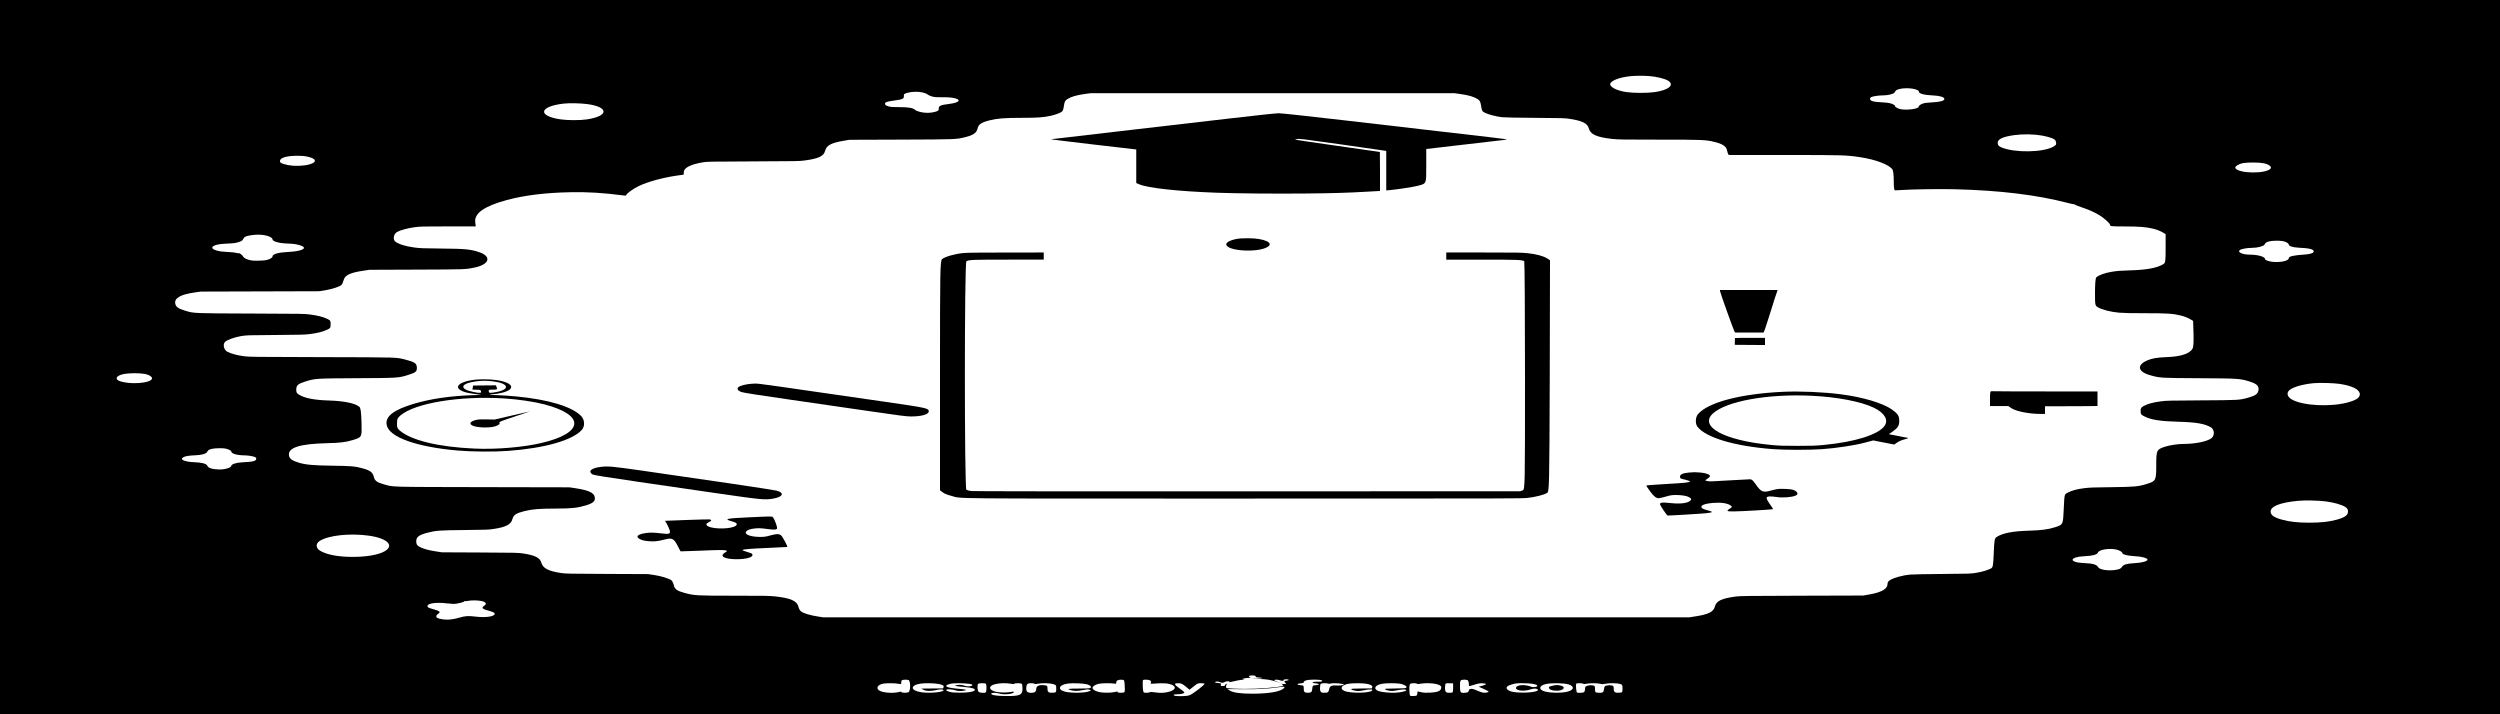 <?xml version="1.0" standalone="no"?>
<!DOCTYPE svg PUBLIC "-//W3C//DTD SVG 20010904//EN"
 "http://www.w3.org/TR/2001/REC-SVG-20010904/DTD/svg10.dtd">
<svg version="1.0" xmlns="http://www.w3.org/2000/svg"
 width="140pt" height="40pt" viewBox="0 0 140 40"
 preserveAspectRatio="xMidYMid meet">
<g transform="translate(0,40) scale(0.007,-0.002)"
fill="#000000" stroke="none">
<path d="M0 10000 l0 -10000 10000 0 10000 0 0 10000 0 10000 -10000 0 -10000
0 0 -10000z m13201 7868 c50 -15 114 -69 140 -119 60 -118 11 -272 -104 -328
-60 -29 -164 -29 -224 0 -84 41 -144 157 -129 251 14 85 80 166 157 194 44 16
112 17 160 2z m2120 -367 c18 -18 29 -40 29 -56 0 -68 38 -106 121 -119 51 -9
84 -47 84 -98 0 -49 -35 -84 -93 -93 -20 -4 -47 -11 -59 -17 -26 -13 -53 -65
-53 -103 0 -60 -85 -105 -141 -75 -23 13 -49 61 -49 92 0 37 -36 87 -67 93
-74 15 -104 27 -118 48 -17 25 -20 79 -5 108 14 25 62 49 98 49 35 0 79 38 87
74 3 14 7 38 10 52 16 73 102 98 156 45z m-7938 -91 c14 -11 31 -35 37 -54 6
-18 22 -44 36 -57 22 -20 34 -24 81 -22 37 2 64 -3 83 -14 76 -44 61 -136 -28
-174 -67 -28 -82 -51 -82 -127 0 -57 -3 -67 -29 -93 -37 -37 -79 -38 -120 -4
-16 14 -35 41 -41 60 -18 55 -52 75 -127 75 -55 0 -67 4 -88 25 -27 26 -34 80
-14 117 6 11 35 31 64 44 65 28 78 50 76 126 -1 53 2 62 28 89 36 35 86 39
124 9z m4302 -44 c62 -29 107 -76 136 -141 18 -40 23 -76 28 -195 6 -134 8
-149 33 -192 29 -48 85 -99 134 -120 19 -8 112 -14 264 -18 216 -5 238 -7 276
-27 103 -55 144 -127 155 -271 12 -165 64 -246 187 -292 48 -18 78 -20 371
-20 354 0 376 -3 449 -66 62 -53 92 -123 98 -230 3 -49 7 -99 10 -111 l4 -23
438 0 c483 0 501 -2 616 -63 124 -66 231 -210 256 -346 6 -29 10 -172 10 -317
0 -205 3 -264 13 -264 6 0 30 5 52 10 92 21 301 31 424 21 361 -32 655 -157
905 -385 22 -20 43 -36 48 -36 4 0 8 -5 8 -11 0 -6 22 -36 48 -67 62 -73 105
-139 148 -229 34 -72 84 -229 84 -263 0 -47 7 -50 114 -50 120 0 176 -16 234
-66 23 -19 53 -60 69 -92 l28 -57 0 -400 c0 -358 -2 -404 -17 -438 -50 -110
-134 -165 -274 -178 -65 -6 -96 -14 -137 -37 -57 -31 -109 -98 -127 -160 -6
-22 -10 -187 -10 -412 0 -372 0 -375 24 -425 30 -65 104 -131 169 -150 36 -11
97 -15 207 -15 178 0 223 -10 288 -66 23 -19 53 -60 69 -92 l28 -57 3 -352 c2
-228 0 -379 -8 -425 -21 -140 -94 -224 -206 -237 -74 -9 -117 -34 -155 -91
-88 -132 -77 -320 23 -417 81 -78 80 -77 388 -83 314 -6 331 -9 406 -92 58
-63 77 -127 72 -242 -5 -104 -22 -150 -80 -208 -72 -72 -72 -72 -378 -78 -250
-5 -279 -7 -320 -26 -65 -30 -107 -69 -138 -128 -24 -45 -27 -62 -27 -146 0
-86 3 -100 29 -147 54 -98 129 -139 275 -152 140 -12 213 -57 260 -161 27 -59
29 -222 4 -295 -31 -93 -129 -165 -224 -165 -47 0 -113 -35 -152 -81 -64 -74
-67 -98 -67 -513 0 -426 -3 -447 -73 -523 -71 -78 -98 -86 -287 -94 -139 -5
-173 -9 -216 -28 -60 -26 -103 -68 -136 -131 -23 -44 -23 -50 -28 -450 -6
-449 -4 -440 -75 -518 -49 -55 -108 -82 -203 -91 -129 -13 -207 -65 -256 -170
-20 -44 -21 -66 -26 -451 -4 -358 -7 -409 -22 -436 -29 -52 -68 -93 -117 -122
-45 -27 -49 -27 -271 -33 -124 -3 -241 -11 -261 -18 -53 -16 -128 -87 -155
-146 -18 -37 -24 -68 -24 -121 0 -133 -48 -229 -145 -289 l-48 -30 -491 -5
c-434 -4 -495 -7 -528 -22 -113 -51 -157 -123 -168 -272 -11 -159 -51 -229
-163 -288 l-42 -23 -3465 0 -3465 0 -42 23 c-57 30 -111 85 -132 136 -11 24
-20 82 -24 141 -11 158 -63 240 -185 285 -48 18 -78 20 -325 20 -306 0 -323 4
-400 78 -62 59 -79 103 -87 222 -4 58 -13 118 -19 133 -20 50 -83 118 -135
145 l-51 27 -330 5 c-314 5 -332 6 -370 27 -99 53 -141 132 -154 285 -11 140
-49 209 -146 261 -38 21 -57 22 -345 27 l-305 5 -50 27 c-62 33 -108 80 -134
138 -16 36 -21 66 -21 145 0 119 22 177 88 237 71 64 96 70 302 77 164 6 190
9 226 28 102 54 141 125 153 276 10 122 29 166 97 226 62 54 121 71 251 71
123 0 173 18 240 89 58 61 77 120 71 230 -6 126 -50 196 -158 252 l-45 24
-690 5 c-774 6 -715 0 -796 81 -56 56 -71 98 -79 214 -8 117 -29 173 -85 227
-64 62 -94 72 -245 78 -152 7 -213 26 -268 83 -56 58 -77 113 -80 209 -9 214
87 321 303 338 105 8 153 29 209 90 73 81 71 69 68 503 -3 303 -7 398 -18 429
-34 98 -123 161 -244 174 -114 12 -190 63 -236 159 -20 42 -24 66 -24 144 0
119 13 161 68 223 83 92 85 92 417 98 327 6 334 7 408 89 64 70 72 95 72 206
-1 116 -16 157 -84 218 -85 76 -40 71 -681 77 -560 5 -576 6 -620 26 -55 26
-104 74 -133 128 -26 51 -36 204 -17 270 16 59 77 136 130 166 43 24 53 25
275 30 203 5 235 8 275 26 61 28 105 67 138 123 25 42 27 55 27 151 0 96 -2
109 -27 151 -33 56 -76 94 -138 123 -43 20 -66 21 -465 26 -469 6 -463 5 -531
77 -59 62 -77 107 -82 204 -8 152 42 252 154 309 l49 25 475 5 475 5 47 27
c57 34 114 100 129 147 6 20 14 81 18 136 10 138 52 209 155 263 l51 27 375 5
c400 5 395 5 467 58 121 89 138 316 33 435 -69 78 -108 91 -300 97 -151 5
-170 8 -221 32 -68 31 -129 102 -149 172 -19 67 -9 210 17 261 28 53 88 109
143 134 41 19 66 21 266 21 l220 0 -4 114 c-10 252 72 453 253 625 141 133
312 206 510 218 147 8 250 -14 433 -94 7 -3 12 2 12 13 0 37 58 185 99 252 75
125 192 237 309 296 l52 26 0 63 c0 124 50 218 149 279 35 23 44 23 406 28
353 5 372 6 415 27 109 52 150 121 161 269 11 153 48 222 149 282 l45 27 410
5 c452 6 444 5 520 72 61 53 87 118 95 233 7 121 30 176 97 235 62 54 120 70
259 70 126 0 174 12 235 61 22 17 52 52 67 77 25 44 27 57 33 192 5 120 9 154
28 195 29 65 74 112 136 141 l50 24 1455 0 1455 0 50 -24z m-6988 -280 c176
-82 175 -336 -2 -429 -55 -29 -155 -28 -211 1 -187 97 -171 363 26 441 47 18
131 12 187 -13z m11641 -883 c25 -15 60 -48 77 -71 25 -37 30 -55 33 -116 4
-63 0 -80 -22 -124 -82 -161 -305 -174 -411 -24 -25 37 -30 55 -33 116 -6 112
37 187 133 233 69 33 156 28 223 -14z m-13863 -603 c104 -101 10 -271 -132
-240 -24 6 -50 22 -70 44 -29 31 -33 43 -33 88 0 97 59 152 153 145 38 -3 55
-11 82 -37z m15631 -169 c40 -24 69 -95 60 -145 -30 -157 -257 -152 -283 7 -7
45 28 121 65 142 39 21 121 19 158 -4z m-15982 -2022 c35 -28 56 -70 56 -113
0 -49 48 -103 98 -111 75 -12 86 -17 119 -50 72 -72 26 -171 -90 -189 -80 -13
-127 -60 -127 -127 0 -37 -23 -83 -52 -103 -13 -9 -43 -16 -69 -16 -41 0 -51
4 -77 34 -20 23 -32 50 -37 83 -5 40 -34 114 -35 91 0 -5 -9 1 -19 11 -11 11
-41 22 -72 26 -41 6 -61 15 -86 40 -67 67 -32 175 63 190 76 12 85 16 113 46
21 22 31 45 36 82 9 66 19 83 58 107 42 26 88 25 121 -1z m16137 -159 c25 -14
49 -62 49 -98 0 -42 34 -80 78 -87 89 -15 122 -44 122 -105 0 -42 -27 -77 -68
-86 -94 -21 -132 -51 -132 -106 0 -66 -58 -117 -119 -103 -37 8 -71 48 -71 82
0 66 -57 123 -123 123 -58 0 -101 72 -78 129 14 33 59 61 97 61 42 0 92 44 99
88 11 60 15 72 38 92 23 22 76 26 108 10z m-17105 -3719 c20 -12 38 -36 49
-65 58 -152 -118 -262 -237 -149 -56 53 -42 169 25 212 42 27 121 28 163 2z
m17559 -279 c98 -50 156 -147 163 -267 5 -104 -20 -177 -87 -245 -140 -143
-368 -105 -457 76 -36 74 -44 179 -19 259 28 87 107 167 195 196 44 15 162 4
205 -19z m-16891 -1833 c15 -17 26 -43 26 -59 0 -63 47 -110 108 -110 18 0 43
-11 61 -26 25 -21 31 -33 31 -66 0 -67 -22 -88 -112 -103 -47 -7 -88 -54 -88
-100 0 -40 -38 -90 -75 -99 -14 -4 -40 0 -58 8 -35 14 -51 42 -61 107 -8 48
-44 79 -98 86 -79 10 -123 74 -93 137 17 35 43 50 106 60 41 7 75 39 83 79 3
15 8 38 11 52 8 40 43 65 91 65 35 0 47 -5 68 -31z m16781 -1458 c65 -29 128
-91 157 -155 17 -39 22 -69 22 -131 0 -98 -25 -162 -87 -223 -64 -62 -126 -87
-222 -87 -96 0 -158 25 -222 87 -62 61 -87 125 -88 223 0 150 76 254 220 302
56 18 159 11 220 -16z m-15652 -961 c148 -74 205 -278 122 -440 -50 -97 -144
-154 -255 -153 -115 0 -207 62 -259 172 -36 77 -37 201 -3 276 72 158 244 221
395 145z m13976 -386 c26 -19 51 -71 51 -108 0 -33 48 -72 100 -80 54 -8 100
-52 100 -95 0 -47 -44 -89 -105 -100 -60 -11 -90 -42 -99 -103 -8 -48 -21 -69
-53 -86 -59 -32 -127 6 -138 77 -12 76 -41 104 -119 116 -119 19 -111 173 10
191 66 10 100 42 107 101 9 82 86 128 146 87z m-13076 -1444 c34 -27 43 -76
23 -125 -26 -62 -21 -93 23 -134 51 -48 64 -76 57 -117 -13 -65 -78 -90 -153
-59 -58 25 -81 19 -129 -30 -63 -64 -112 -71 -162 -25 -27 25 -29 80 -6 135
21 50 13 76 -41 129 -39 38 -45 49 -45 85 0 80 69 113 157 76 19 -8 44 -15 54
-15 25 0 91 59 82 74 -3 6 -3 8 2 4 4 -4 17 -1 29 7 29 21 79 18 109 -5z
m6192 -2110 c0 -18 6 -26 24 -30 46 -10 36 -30 -16 -31 l-48 -2 60 -7 c69 -7
100 -25 152 -84 20 -22 30 -32 22 -21 -7 11 -22 30 -32 42 -19 22 -16 43 6 43
7 0 19 -9 27 -19 16 -23 30 -18 30 10 0 12 7 19 20 19 23 0 27 -28 6 -36 -22
-8 -27 -31 -14 -60 10 -20 9 -27 -2 -34 -9 -6 -18 -4 -23 3 -6 7 -6 4 -2 -8
18 -51 18 -52 -37 -79 -98 -48 -248 -68 -356 -47 -23 5 -45 11 -49 14 -7 8 -6
81 2 110 5 17 4 19 -4 7 -6 -8 -11 -25 -11 -37 0 -16 -6 -23 -19 -23 -15 0
-18 6 -14 39 4 35 2 39 -21 45 -27 7 -35 29 -14 42 7 4 18 -2 26 -14 19 -28
26 -28 40 3 12 27 48 25 37 -3 -3 -8 13 2 35 21 22 20 51 39 66 43 19 5 23 9
12 16 -10 7 -9 11 6 23 11 8 28 15 38 15 15 0 16 3 7 19 -17 26 -4 53 23 49
17 -2 23 -10 23 -28z m-2777 -102 c18 -18 17 -318 -1 -342 -16 -22 -57 -14
-57 10 0 13 -2 13 -16 0 -40 -41 -116 -29 -151 23 -41 61 -26 183 26 211 29
15 93 12 119 -6 22 -15 22 -15 22 45 0 57 6 68 36 70 5 1 15 -4 22 -11z m1730
-170 c2 -169 2 -177 -18 -183 -24 -8 -40 1 -40 22 0 15 -2 15 -17 0 -27 -23
-68 -30 -107 -17 -40 13 -76 74 -76 128 0 44 23 96 51 116 26 18 90 21 120 6
17 -10 19 -7 19 30 0 54 15 82 43 78 22 -3 22 -7 25 -180z m202 161 c7 -11 10
-39 7 -60 -4 -34 -2 -39 12 -33 9 4 36 9 61 12 35 3 51 -1 72 -17 60 -48 62
-159 3 -218 -37 -37 -72 -42 -119 -18 -26 14 -30 14 -40 -1 -7 -9 -21 -15 -32
-12 -18 3 -19 14 -22 173 -1 93 0 175 2 182 8 20 44 15 56 -8z m1370 6 c17
-20 4 -49 -19 -42 -23 6 -51 -9 -51 -27 0 -8 11 -17 25 -20 34 -9 34 -43 0
-52 -23 -6 -24 -9 -27 -101 -2 -77 -6 -98 -20 -106 -12 -8 -21 -7 -32 2 -13
11 -16 34 -16 106 0 91 -1 93 -25 99 -16 4 -25 13 -25 26 0 13 9 22 25 26 19
5 25 13 25 33 0 30 16 56 40 64 31 11 88 7 100 -8z m1168 3 c7 -7 12 -43 12
-90 0 -43 2 -78 5 -78 3 0 22 18 42 41 27 30 43 39 62 37 37 -4 38 -33 1 -67
l-31 -28 40 -63 c45 -69 48 -82 26 -100 -22 -18 -38 -8 -79 55 -31 46 -40 54
-52 44 -8 -6 -14 -28 -14 -48 0 -40 -14 -61 -41 -61 -26 0 -29 20 -29 195 0
164 2 172 36 174 5 1 15 -4 22 -11z m-4231 -108 c34 -21 47 -49 41 -96 l-3
-29 -88 -3 -87 -3 15 -29 c24 -47 65 -48 117 -3 23 20 50 9 46 -18 -8 -55
-113 -85 -178 -52 -87 45 -91 193 -8 240 35 19 108 16 145 -7z m244 4 c24 -12
30 -21 27 -42 -4 -33 -40 -42 -60 -14 -19 26 -43 33 -65 17 -24 -18 -14 -26
60 -50 69 -22 95 -53 83 -98 -10 -40 -50 -62 -117 -62 -47 0 -62 5 -83 24 -34
32 -35 71 -3 71 13 0 33 -11 45 -25 24 -28 49 -32 77 -12 26 20 13 33 -51 52
-92 27 -120 79 -69 130 19 20 34 25 75 25 28 0 65 -7 81 -16z m135 5 c8 -14 8
-235 -1 -249 -12 -20 -45 -10 -55 16 -11 28 -14 203 -4 228 7 18 49 22 60 5z
m201 -4 c19 -13 22 -13 27 0 7 20 52 19 60 -1 3 -9 6 -69 6 -135 0 -185 -21
-215 -147 -207 -69 4 -103 26 -103 65 0 30 39 32 65 3 38 -42 115 -14 115 43
0 17 -2 17 -22 3 -31 -22 -90 -20 -121 4 -58 46 -62 163 -8 212 36 32 93 38
128 13z m189 0 c5 -13 8 -13 27 0 34 24 94 19 122 -10 23 -22 25 -31 25 -129
0 -97 -2 -105 -20 -111 -39 -12 -50 11 -50 106 0 77 -2 90 -19 99 -45 24 -71
-12 -71 -99 0 -74 -13 -111 -39 -111 -30 0 -41 31 -41 117 0 121 8 153 37 153
13 0 26 -7 29 -15z m419 -15 c29 -28 43 -84 25 -105 -9 -11 -34 -15 -91 -15
-83 0 -98 -10 -64 -44 29 -29 55 -29 96 0 36 25 41 26 55 12 14 -14 14 -18 -1
-42 -35 -53 -150 -58 -199 -9 -60 60 -43 193 29 224 37 16 123 4 150 -21z
m791 -64 l30 -88 17 46 c9 25 24 66 33 91 14 36 21 45 41 45 13 0 26 -6 29
-14 7 -18 -95 -294 -120 -323 -16 -18 -32 -24 -63 -25 -49 0 -63 7 -63 33 0
14 7 19 30 19 20 0 35 8 46 25 15 24 14 29 -29 137 -48 120 -49 153 -4 146 18
-2 28 -20 53 -92z m1140 83 c4 -8 9 -8 17 0 25 25 107 3 107 -28 0 -18 -29
-31 -57 -25 -43 8 -54 -13 -60 -111 -5 -72 -9 -85 -25 -91 -39 -12 -48 12 -48
126 0 60 3 115 6 124 7 18 49 22 60 5z m302 -3 c36 -19 54 -54 50 -97 l-3 -34
-82 -3 c-74 -2 -83 -5 -83 -22 0 -20 35 -50 59 -50 8 0 29 12 48 26 38 29 66
26 61 -7 -11 -78 -175 -89 -223 -15 -41 62 -22 170 34 201 34 18 105 19 139 1z
m268 2 c33 -15 66 -82 54 -112 -6 -19 -17 -21 -89 -24 -78 -3 -82 -4 -79 -25
2 -12 15 -28 30 -36 24 -14 29 -13 68 13 45 29 70 29 70 -3 0 -25 -43 -59 -86
-67 -45 -8 -113 15 -137 47 -44 60 -27 172 32 204 32 18 101 19 137 3z m140
-3 c5 -13 8 -13 27 0 36 25 100 19 131 -12 33 -32 40 -59 34 -129 -6 -67 -33
-100 -90 -109 -32 -6 -46 -3 -69 14 l-28 21 -3 -63 c-3 -59 -4 -62 -30 -65
-32 -4 -30 -20 -33 178 -1 80 2 153 7 163 11 21 46 23 54 2z m289 -120 c0
-117 -2 -130 -18 -133 -39 -8 -47 14 -47 138 0 64 3 120 7 124 4 4 19 6 33 4
l25 -3 0 -130z m636 118 c32 -19 43 -43 34 -73 -7 -23 -40 -27 -48 -6 -3 8
-17 22 -31 31 -47 31 -90 -5 -88 -74 3 -71 64 -94 110 -41 30 34 47 38 60 13
25 -48 -34 -97 -114 -97 -67 0 -104 25 -123 83 -18 57 -7 107 34 148 29 29 39
33 85 33 31 0 64 -7 81 -17z m286 -15 c49 -49 47 -151 -3 -201 -51 -52 -160
-42 -199 17 -41 62 -26 163 29 197 46 30 137 22 173 -13z m119 17 c5 -13 8
-13 27 0 28 20 86 19 108 -1 16 -15 20 -15 41 0 32 23 93 21 118 -4 18 -18 20
-33 20 -129 0 -102 -1 -110 -20 -116 -39 -12 -50 11 -50 106 0 76 -3 90 -19
98 -13 7 -24 6 -37 -4 -16 -11 -20 -29 -22 -103 -4 -95 -12 -110 -53 -97 -17
6 -19 18 -19 100 0 84 -2 95 -20 105 -15 8 -24 6 -40 -10 -17 -17 -20 -33 -20
-98 0 -47 -5 -83 -12 -90 -14 -14 -44 -16 -52 -3 -5 8 -11 196 -7 244 1 21 49
24 57 2z m-2392 -113 c-23 -106 -118 -166 -259 -166 -90 1 -146 28 -175 84
-11 21 -20 41 -20 43 0 3 51 2 113 -1 123 -5 203 9 287 51 53 27 62 25 54 -11z"/>
<path d="M9845 16686 c-192 -79 -593 -241 -890 -361 -297 -120 -543 -221 -547
-224 -4 -3 148 -69 337 -146 l345 -140 0 -470 0 -470 24 -36 c72 -105 307
-195 616 -235 164 -21 471 -31 718 -22 217 7 323 18 485 50 l107 21 0 546 -1
546 -339 170 c-187 94 -340 172 -340 175 0 3 9 11 20 18 17 11 61 -9 365 -160
l345 -173 0 -553 0 -553 23 6 c61 19 189 87 226 120 74 67 71 41 71 564 l0
469 73 30 c84 35 509 208 550 224 15 6 24 14 20 18 -7 7 -137 61 -638 263 -88
35 -383 155 -656 266 -320 129 -509 201 -530 200 -19 0 -186 -62 -384 -143z"/>
<path d="M9920 13323 c-62 -23 -110 -95 -110 -163 0 -185 243 -245 328 -80 60
116 -24 251 -154 249 -27 0 -56 -3 -64 -6z"/>
<path d="M7706 12914 c-65 -20 -146 -101 -169 -168 -16 -46 -17 -283 -17
-3262 l0 -3213 21 -55 c14 -39 35 -68 70 -100 92 -83 -127 -76 2350 -76 2183
0 2209 0 2262 20 59 22 126 82 154 138 17 36 18 163 21 3276 l2 3239 -24 54
c-31 66 -85 117 -154 143 -48 18 -78 20 -352 20 l-300 0 0 -100 0 -100 280 0
c294 0 328 -5 344 -45 3 -9 6 -1451 6 -3205 0 -3124 0 -3188 -19 -3211 l-19
-24 -2184 -3 c-1545 -1 -2191 1 -2209 9 -15 5 -31 22 -38 35 -16 35 -16 6362
0 6397 20 44 43 47 339 47 l280 0 0 100 0 100 -297 -1 c-235 0 -308 -4 -347
-15z"/>
<path d="M13760 11851 c0 -33 107 -1079 115 -1128 l6 -33 114 0 114 0 5 43 c4
23 26 267 51 542 24 275 47 524 51 553 l5 52 -230 0 -231 0 0 -29z"/>
<path d="M13880 10535 c-1 -3 -1 -47 -1 -97 l-1 -93 121 -3 121 -3 0 101 0
100 -120 0 c-66 0 -120 -2 -120 -5z"/>
<path d="M3800 9369 c-123 -49 -174 -202 -105 -315 24 -39 44 -56 93 -80 l62
-31 -58 -6 c-186 -20 -351 -104 -487 -249 -156 -166 -223 -347 -212 -578 15
-346 237 -626 572 -726 114 -33 289 -38 400 -9 292 74 517 299 590 590 25 100
23 275 -4 379 -70 266 -260 469 -521 556 -47 16 -115 32 -152 36 -69 7 -80 17
-31 27 16 3 45 20 67 38 122 102 91 302 -56 363 -42 18 -120 20 -158 5z m146
-48 c124 -56 138 -222 25 -298 -51 -34 -61 -30 -61 22 0 43 1 45 29 45 38 0
42 7 34 69 l-6 52 -91 -3 -91 -3 -3 -57 -3 -57 33 -3 c31 -3 33 -5 36 -45 4
-51 -8 -55 -58 -20 -117 79 -110 235 12 296 53 26 90 26 144 2z m87 -477 c113
-25 241 -91 325 -169 326 -302 313 -801 -28 -1080 -147 -120 -362 -183 -535
-155 -288 45 -504 228 -597 505 -20 60 -23 89 -22 205 0 118 4 145 27 215 115
349 476 557 830 479z"/>
<path d="M4096 8366 l-139 -113 -61 4 c-52 4 -65 2 -88 -16 -61 -49 -59 -153
5 -191 38 -24 87 -26 126 -5 36 18 65 78 57 116 -5 25 8 44 120 174 68 80 123
145 122 145 -2 0 -66 -51 -142 -114z"/>
<path d="M5980 9242 c-19 -9 -45 -33 -58 -52 -34 -50 -27 -128 14 -171 19 -20
152 -93 374 -204 190 -95 478 -241 640 -325 239 -123 303 -151 336 -151 86 -1
144 57 144 142 0 88 -11 97 -350 269 -913 464 -1007 510 -1035 510 -17 0 -46
-8 -65 -18z"/>
<path d="M15920 8841 l0 -211 73 0 73 0 23 -55 c38 -92 143 -165 238 -165 l33
0 0 108 0 107 128 0 c70 -1 164 1 210 3 l82 4 0 204 0 204 -414 0 c-228 0
-421 3 -430 6 -14 5 -16 -17 -16 -205z"/>
<path d="M14267 9030 c-340 -54 -603 -295 -683 -626 -21 -84 -23 -265 -5 -349
67 -309 299 -550 606 -631 93 -25 291 -25 390 -1 114 28 260 105 341 180 l70
65 84 -58 84 -57 23 56 c13 34 37 69 60 89 23 20 33 36 27 40 -6 4 -43 29 -82
56 l-71 49 21 51 c51 124 61 176 62 316 0 143 -10 203 -58 322 -74 182 -232
348 -412 429 -135 61 -323 90 -457 69z m222 -111 c209 -33 401 -163 504 -339
84 -145 117 -340 83 -505 -49 -245 -236 -450 -484 -533 -67 -23 -94 -26 -212
-26 -119 0 -144 3 -213 26 -375 125 -580 517 -462 886 110 342 438 548 784
491z"/>
<path d="M4804 6926 c-64 -28 -97 -104 -75 -175 19 -64 -64 -18 962 -540 409
-208 427 -214 496 -171 77 47 91 161 26 222 -26 24 -568 306 -1090 567 -232
115 -258 123 -319 97z"/>
<path d="M13513 6769 c-49 -14 -73 -52 -73 -115 0 -49 2 -54 40 -84 22 -18 40
-40 40 -51 0 -28 -40 -42 -208 -75 -91 -18 -142 -33 -142 -41 0 -7 14 -79 31
-160 29 -143 48 -193 70 -193 6 0 30 20 55 45 35 37 50 45 79 45 50 0 89 -23
109 -64 20 -42 20 -67 2 -111 -27 -64 -88 -80 -172 -45 -45 19 -64 8 -64 -37
1 -37 53 -310 61 -318 6 -5 277 52 311 66 54 22 56 37 10 79 -46 43 -57 73
-48 125 8 39 42 70 92 84 62 17 114 -9 138 -70 15 -38 15 -43 -4 -86 -32 -72
-28 -83 28 -83 62 1 317 53 317 65 0 6 -13 75 -29 155 -32 159 -31 200 7 200
12 -1 33 -7 47 -15 49 -28 121 -11 154 37 33 46 10 152 -37 176 -22 12 -55 16
-93 14 -12 -1 -40 -21 -62 -43 -67 -70 -83 -48 -127 174 -24 117 -31 137 -46
137 -11 0 -83 -13 -161 -30 -163 -35 -158 -34 -182 -17 -18 13 -18 15 3 62 11
26 21 59 21 74 0 44 -35 89 -77 100 -44 12 -47 12 -90 0z"/>
<path d="M5992 5515 c-184 -30 -205 -46 -138 -111 39 -38 49 -75 33 -123 -32
-93 -170 -106 -220 -22 -22 38 -21 79 3 119 24 39 26 70 5 79 -9 3 -92 -5
-186 -17 l-170 -23 6 -26 c11 -56 35 -238 35 -276 0 -61 -12 -73 -52 -56 -80
32 -102 35 -141 16 -41 -19 -67 -58 -67 -99 0 -49 30 -104 65 -120 58 -28 93
-19 152 37 60 56 74 31 105 -182 11 -80 22 -147 23 -149 2 -2 67 6 145 17 167
25 204 26 219 7 10 -11 8 -23 -8 -55 -12 -23 -21 -60 -21 -84 0 -79 74 -124
161 -98 48 15 79 59 79 114 0 32 -7 46 -40 79 -22 23 -40 47 -40 55 0 23 57
40 209 62 80 12 147 23 149 26 6 6 -37 288 -49 324 -17 47 -37 47 -86 -1 -37
-36 -50 -42 -82 -42 -91 3 -140 90 -102 183 15 34 55 61 93 61 13 0 41 -9 63
-20 54 -27 73 -26 81 7 6 24 -18 259 -33 321 -6 27 -6 27 -191 -3z"/>
<path d="M12413 794 c-22 -22 -25 -32 -20 -67 6 -44 27 -67 63 -67 50 0 74
100 34 140 -27 27 -46 25 -77 -6z"/>
</g>
</svg>

